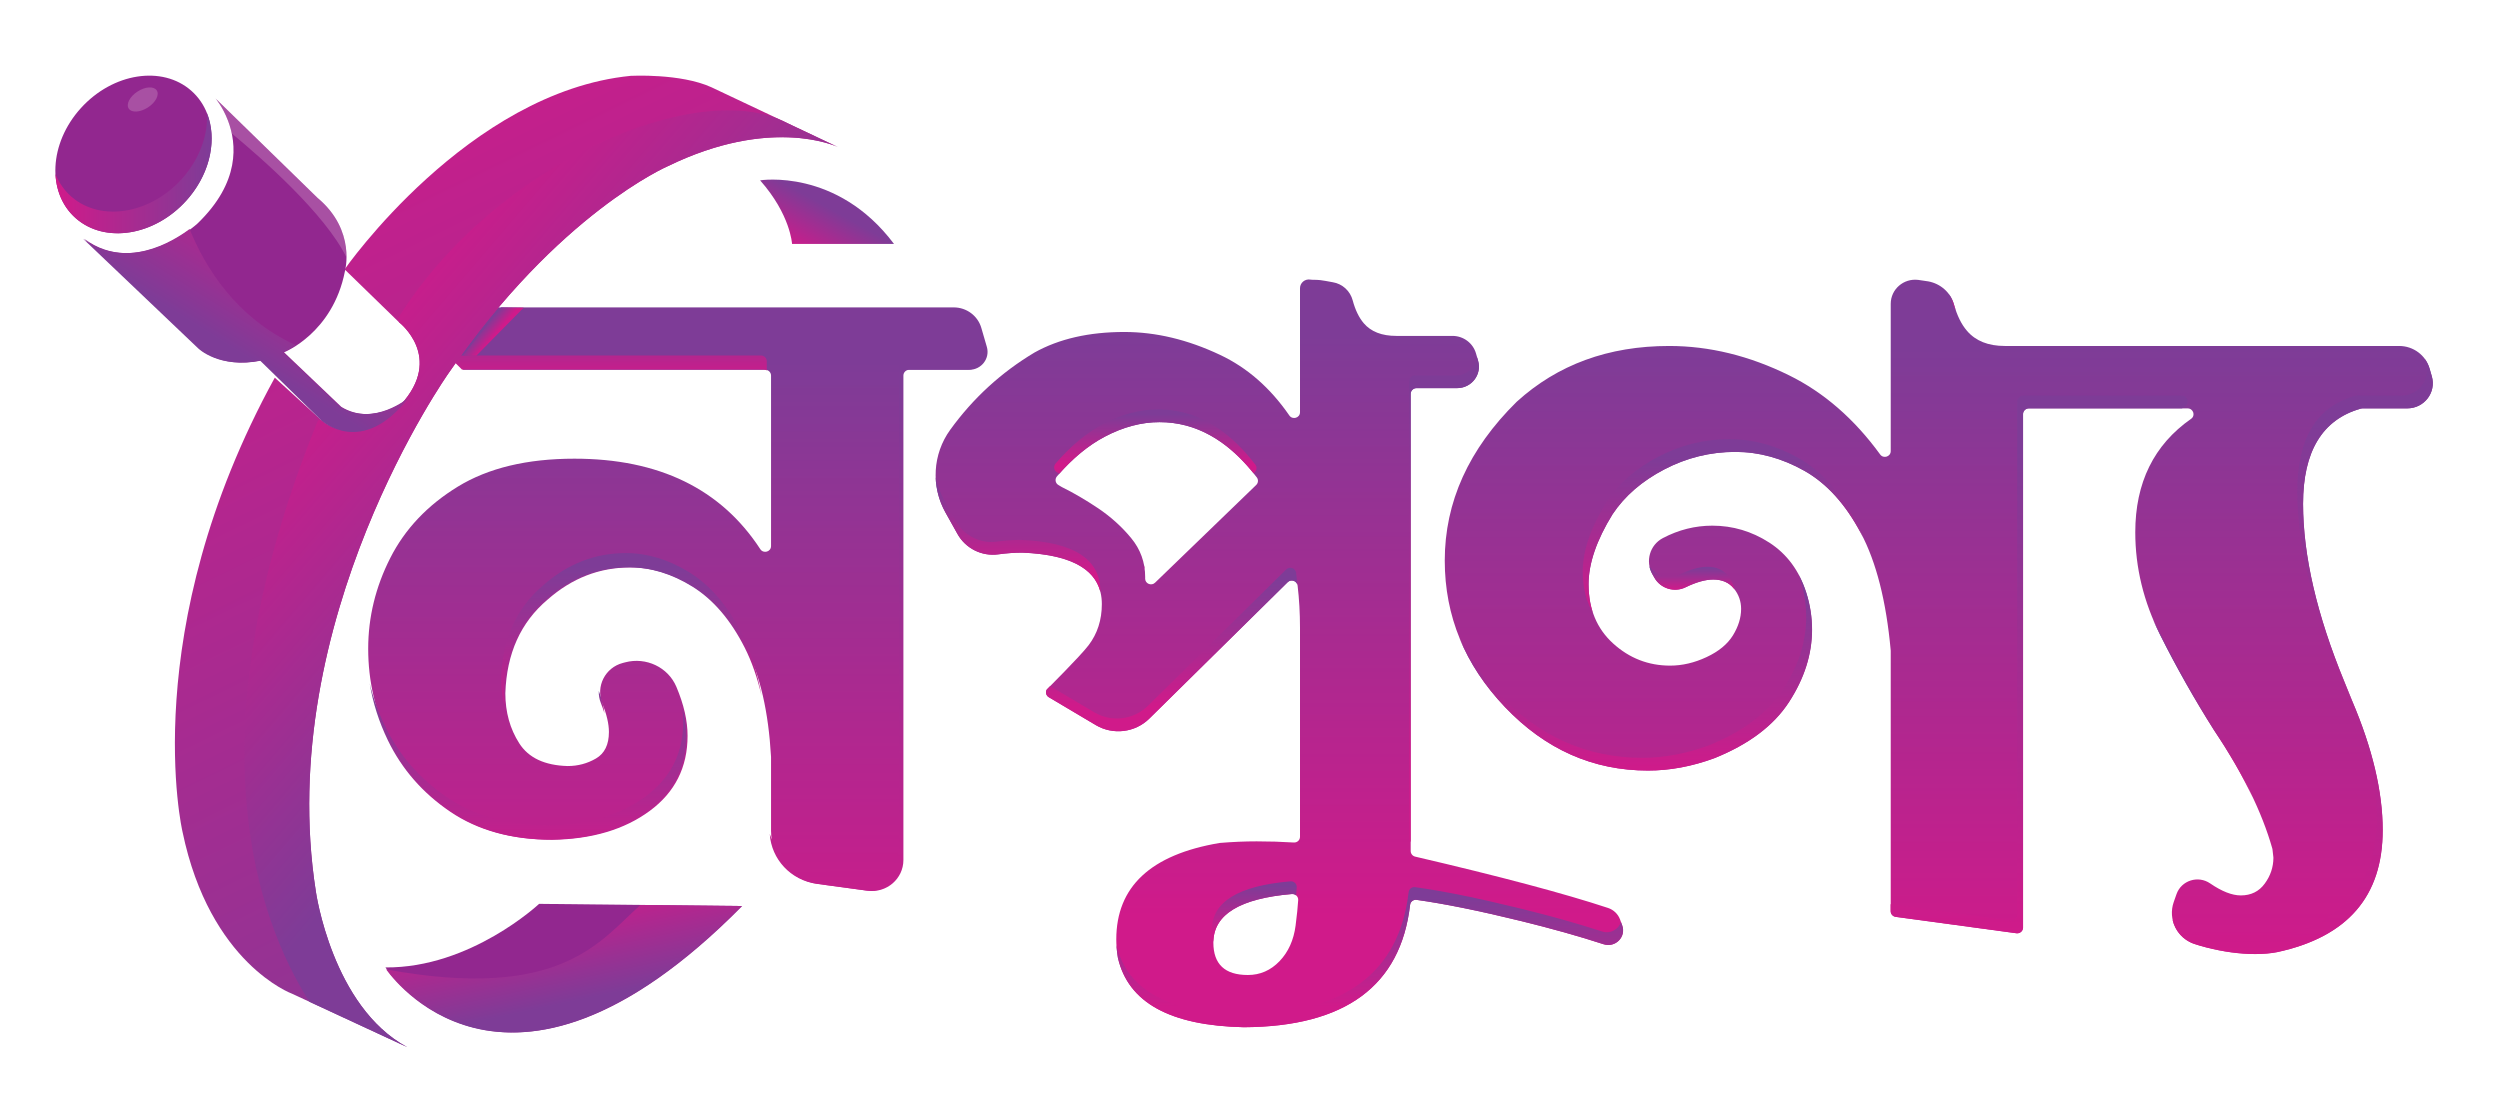 <svg xmlns="http://www.w3.org/2000/svg" width="72" height="32" viewBox="0 0 72 32" fill="none">
  <path d="M27.467 8.853H11.931C11.782 8.853 11.707 9.031 11.812 9.136L13.323 10.625C13.331 10.633 13.338 10.642 13.345 10.65H22.038C22.131 10.65 22.206 10.725 22.206 10.816V15.727C22.206 15.893 21.987 15.955 21.896 15.815C20.763 14.079 18.978 13.21 16.544 13.21C15.18 13.21 14.062 13.479 13.187 14.014C12.312 14.55 11.663 15.235 11.24 16.07C10.816 16.905 10.604 17.777 10.604 18.684C10.604 19.61 10.807 20.491 11.212 21.326C11.617 22.162 12.216 22.847 13.007 23.382C13.799 23.918 14.766 24.186 15.908 24.186C17.049 24.168 17.983 23.891 18.711 23.355C19.438 22.82 19.802 22.098 19.802 21.19C19.802 20.759 19.695 20.289 19.479 19.779C19.24 19.215 18.607 18.917 18.007 19.075L17.937 19.093C17.427 19.227 17.154 19.769 17.346 20.253C17.473 20.576 17.537 20.852 17.537 21.081C17.537 21.445 17.413 21.699 17.165 21.844C16.916 21.989 16.644 22.062 16.35 22.062C15.687 22.044 15.222 21.826 14.955 21.408C14.688 20.991 14.554 20.509 14.554 19.965C14.591 18.821 14.996 17.922 15.77 17.269C16.47 16.652 17.262 16.343 18.145 16.343C18.771 16.343 19.384 16.529 19.983 16.901C20.581 17.273 21.083 17.859 21.488 18.658C21.892 19.456 22.131 20.498 22.205 21.784C22.205 21.788 22.206 21.791 22.206 21.794V23.928C22.206 24.7 22.784 25.354 23.559 25.459L24.988 25.653C25.532 25.727 26.018 25.31 26.018 24.768V10.816C26.018 10.725 26.093 10.65 26.186 10.65H27.917C28.266 10.65 28.518 10.32 28.421 9.99L28.262 9.443C28.16 9.093 27.836 8.853 27.467 8.853Z" fill="url(#paint0_linear_971_10480)"/>
  <path d="M19.679 20.777C19.679 21.685 19.315 22.407 18.588 22.942C17.86 23.478 16.926 23.755 15.784 23.773C14.642 23.773 13.675 23.505 12.884 22.969C12.092 22.434 11.493 21.748 11.089 20.913C10.894 20.512 10.746 20.1 10.646 19.677C10.739 20.243 10.915 20.791 11.171 21.321C11.576 22.156 12.175 22.841 12.967 23.377C13.758 23.913 14.725 24.18 15.867 24.18C17.009 24.162 17.943 23.885 18.671 23.349C19.398 22.814 19.762 22.092 19.762 21.184C19.762 20.933 19.725 20.668 19.651 20.39C19.67 20.522 19.679 20.651 19.679 20.777Z" fill="url(#paint1_linear_971_10480)"/>
  <path d="M21.915 10.237H13.221C13.215 10.228 13.208 10.219 13.199 10.211L11.827 8.859C11.722 8.9 11.682 9.041 11.771 9.13L13.282 10.619C13.29 10.627 13.297 10.636 13.304 10.644H21.997C22.029 10.644 22.058 10.653 22.083 10.668V10.403C22.082 10.311 22.007 10.237 21.915 10.237Z" fill="url(#paint2_linear_971_10480)"/>
  <path d="M21.364 18.244C20.959 17.445 20.457 16.86 19.859 16.487C19.26 16.116 18.648 15.929 18.022 15.929C17.138 15.929 16.346 16.238 15.646 16.855C14.873 17.509 14.468 18.408 14.431 19.551C14.431 19.831 14.466 20.094 14.537 20.34C14.522 20.217 14.513 20.09 14.513 19.959C14.55 18.815 14.956 17.916 15.729 17.263C16.429 16.645 17.221 16.337 18.105 16.337C18.73 16.337 19.343 16.523 19.942 16.895C20.54 17.267 21.042 17.853 21.447 18.651C21.65 19.052 21.811 19.514 21.931 20.036C21.807 19.342 21.618 18.745 21.364 18.244Z" fill="url(#paint3_linear_971_10480)"/>
  <path d="M17.408 20.543C17.391 20.355 17.336 20.14 17.245 19.898C17.24 20.014 17.259 20.132 17.305 20.248C17.346 20.351 17.38 20.449 17.408 20.543Z" fill="url(#paint4_linear_971_10480)"/>
  <path d="M28.381 9.984L28.317 9.764C28.294 10.022 28.076 10.237 27.793 10.237H26.062C25.97 10.237 25.894 10.311 25.894 10.403V24.355C25.894 24.897 25.409 25.314 24.865 25.24L23.436 25.046C22.837 24.965 22.357 24.557 22.169 24.02C22.215 24.748 22.776 25.352 23.519 25.453L24.948 25.647C25.492 25.721 25.977 25.304 25.977 24.762V10.81C25.977 10.719 26.052 10.644 26.145 10.644H27.876C28.225 10.644 28.477 10.314 28.381 9.984Z" fill="url(#paint5_linear_971_10480)"/>
  <path d="M40.758 24.671C40.682 24.654 40.628 24.587 40.628 24.51V23.844V11.344C40.628 11.252 40.703 11.178 40.796 11.178H41.965C42.383 11.178 42.685 10.783 42.569 10.387L42.508 10.177C42.421 9.879 42.145 9.674 41.831 9.674H40.213C39.797 9.674 39.485 9.553 39.277 9.31C39.139 9.148 39.032 8.928 38.958 8.652C38.886 8.38 38.663 8.173 38.382 8.128C38.376 8.127 38.37 8.126 38.364 8.125C38.287 8.11 38.226 8.099 38.179 8.091C38.133 8.084 38.083 8.076 38.029 8.068C37.978 8.062 37.896 8.057 37.784 8.057C37.771 8.057 37.758 8.056 37.745 8.053L37.742 8.053C37.585 8.024 37.44 8.143 37.44 8.301V11.873C37.44 12.036 37.226 12.1 37.133 11.966C36.585 11.171 35.921 10.59 35.141 10.222C34.209 9.781 33.289 9.561 32.38 9.561C31.364 9.561 30.501 9.758 29.793 10.153C28.833 10.727 28.024 11.469 27.367 12.377C26.86 13.077 26.808 14.003 27.228 14.757L27.575 15.378C27.808 15.794 28.276 16.031 28.753 15.965C28.989 15.933 29.22 15.916 29.446 15.916C30.971 15.977 31.733 16.471 31.733 17.397C31.733 17.853 31.606 18.248 31.352 18.582C31.101 18.912 30.158 19.843 30.149 19.857C30.102 19.933 30.127 20.033 30.205 20.079L31.558 20.882C32.055 21.177 32.691 21.1 33.101 20.696L37.085 16.768C37.184 16.67 37.355 16.729 37.371 16.866C37.417 17.253 37.44 17.658 37.44 18.081V22.546V24.099C37.44 24.196 37.358 24.271 37.261 24.264C36.904 24.242 36.549 24.231 36.192 24.231C35.856 24.231 35.505 24.246 35.138 24.276C35.133 24.276 35.126 24.277 35.121 24.278C33.139 24.613 32.149 25.539 32.149 27.055C32.149 27.22 32.164 27.392 32.194 27.572C32.195 27.576 32.196 27.582 32.197 27.587C32.493 28.872 33.701 29.538 35.823 29.584C38.743 29.569 40.339 28.394 40.611 26.059C40.622 25.968 40.706 25.903 40.797 25.916C41.601 26.028 42.596 26.229 43.782 26.52C44.676 26.738 45.476 26.963 46.183 27.193C46.522 27.303 46.841 26.981 46.719 26.65L46.657 26.48C46.599 26.324 46.472 26.202 46.312 26.149C45.053 25.733 43.202 25.241 40.758 24.671ZM33.265 16.782C33.158 16.886 32.977 16.808 32.98 16.66C32.981 16.647 32.981 16.635 32.981 16.622C32.981 16.197 32.846 15.821 32.576 15.495C32.306 15.168 31.991 14.884 31.629 14.64C31.269 14.399 30.921 14.195 30.584 14.029C30.58 14.026 30.575 14.024 30.57 14.021C30.542 14.003 30.514 13.986 30.485 13.97C30.393 13.92 30.373 13.798 30.44 13.72C30.876 13.213 31.334 12.832 31.813 12.579C32.344 12.298 32.872 12.158 33.395 12.158C34.45 12.158 35.384 12.688 36.195 13.748C36.247 13.815 36.239 13.909 36.179 13.967L33.265 16.782ZM37.313 26.657C37.259 27.074 37.105 27.416 36.851 27.682C36.596 27.947 36.292 28.08 35.938 28.08C35.276 28.08 34.945 27.769 34.945 27.146C34.945 26.343 35.699 25.877 37.207 25.748C37.308 25.74 37.394 25.822 37.388 25.922C37.377 26.109 37.352 26.354 37.313 26.657Z" fill="url(#paint6_linear_971_10480)"/>
  <path d="M32.966 16.388C32.959 16.334 32.95 16.281 32.938 16.228C32.938 16.237 32.939 16.246 32.939 16.256C32.939 16.268 32.939 16.28 32.938 16.293C32.937 16.33 32.948 16.362 32.966 16.388Z" fill="url(#paint7_linear_971_10480)"/>
  <path d="M30.443 13.603C30.465 13.615 30.487 13.629 30.508 13.642C30.923 13.174 31.358 12.819 31.813 12.579C32.344 12.298 32.872 12.158 33.396 12.158C34.412 12.158 35.314 12.649 36.104 13.632L36.138 13.6C36.199 13.541 36.205 13.448 36.154 13.381C35.343 12.321 34.409 11.79 33.354 11.79C32.83 11.79 32.303 11.931 31.772 12.212C31.292 12.465 30.834 12.845 30.399 13.352C30.332 13.432 30.352 13.554 30.443 13.603Z" fill="url(#paint8_linear_971_10480)"/>
  <path d="M41.923 10.811H40.754C40.661 10.811 40.586 10.886 40.586 10.977V23.477V24.143C40.586 24.183 40.602 24.221 40.627 24.251V23.843V11.344C40.627 11.252 40.703 11.178 40.795 11.178H41.964C42.383 11.178 42.684 10.783 42.568 10.387L42.542 10.298C42.492 10.582 42.241 10.811 41.923 10.811Z" fill="url(#paint9_linear_971_10480)"/>
  <path d="M37.206 25.748C37.253 25.744 37.295 25.76 37.328 25.787C37.336 25.702 37.342 25.624 37.346 25.555C37.352 25.455 37.266 25.373 37.165 25.382C35.657 25.511 34.903 25.977 34.903 26.78C34.903 26.907 34.917 27.02 34.945 27.121C34.96 26.334 35.714 25.876 37.206 25.748Z" fill="url(#paint10_linear_971_10480)"/>
  <path d="M33.1 20.695L37.084 16.767C37.174 16.678 37.323 16.719 37.361 16.831C37.352 16.719 37.342 16.608 37.328 16.499C37.312 16.361 37.142 16.303 37.042 16.401L33.058 20.329C32.648 20.733 32.012 20.809 31.515 20.515L30.243 19.76C30.185 19.818 30.15 19.853 30.148 19.856C30.101 19.933 30.126 20.033 30.204 20.079L31.557 20.882C32.054 21.177 32.69 21.099 33.1 20.695Z" fill="url(#paint11_linear_971_10480)"/>
  <path d="M46.718 26.65L46.683 26.555C46.615 26.763 46.383 26.906 46.141 26.827C45.434 26.597 44.633 26.372 43.74 26.154C42.553 25.863 41.559 25.661 40.755 25.55C40.664 25.537 40.58 25.602 40.569 25.692C40.297 28.027 38.701 29.202 35.781 29.218C33.659 29.172 32.451 28.506 32.155 27.221C32.154 27.218 32.154 27.215 32.153 27.212C32.16 27.328 32.172 27.449 32.193 27.572C32.194 27.577 32.195 27.582 32.196 27.587C32.492 28.873 33.7 29.539 35.822 29.584C38.742 29.569 40.338 28.394 40.611 26.059C40.621 25.968 40.705 25.904 40.797 25.916C41.6 26.028 42.595 26.23 43.781 26.52C44.675 26.739 45.475 26.963 46.182 27.194C46.521 27.304 46.84 26.981 46.718 26.65Z" fill="url(#paint12_linear_971_10480)"/>
  <path d="M31.691 17.048C31.691 17.042 31.691 17.036 31.691 17.03C31.691 16.104 30.929 15.61 29.404 15.549C29.178 15.549 28.947 15.566 28.711 15.598C28.233 15.664 27.765 15.427 27.533 15.011L27.186 14.389C27.07 14.182 26.991 13.963 26.946 13.738C26.957 14.088 27.05 14.438 27.227 14.756L27.575 15.377C27.807 15.794 28.275 16.03 28.752 15.965C28.988 15.932 29.219 15.916 29.445 15.916C30.765 15.969 31.513 16.346 31.691 17.048Z" fill="url(#paint13_linear_971_10480)"/>
  <path d="M67.518 19.632C66.726 17.708 66.33 16.001 66.33 14.512C66.33 12.998 66.884 12.084 67.992 11.768C68.007 11.764 68.023 11.762 68.04 11.762H69.33C69.82 11.762 70.173 11.299 70.037 10.836L69.973 10.615C69.861 10.23 69.503 9.964 69.096 9.964H60.336H59.839H57.74C57.261 9.964 56.897 9.819 56.649 9.528C56.488 9.341 56.364 9.089 56.276 8.772C56.181 8.426 55.888 8.167 55.53 8.103C55.52 8.102 55.511 8.1 55.502 8.099C55.446 8.088 55.36 8.076 55.244 8.061C54.824 8.009 54.453 8.332 54.453 8.749V12.992C54.453 13.153 54.244 13.219 54.149 13.089C53.402 12.063 52.528 11.303 51.525 10.809C50.383 10.246 49.232 9.964 48.072 9.964C46.323 9.964 44.859 10.5 43.681 11.571C42.299 12.933 41.609 14.458 41.609 16.146C41.609 17.744 42.189 19.152 43.349 20.368C44.51 21.584 45.881 22.192 47.465 22.192C48.091 22.192 48.726 22.075 49.371 21.838C50.366 21.439 51.084 20.899 51.526 20.218C51.967 19.537 52.188 18.843 52.188 18.134C52.188 17.771 52.133 17.418 52.023 17.072C51.82 16.437 51.465 15.956 50.959 15.629C50.452 15.302 49.904 15.139 49.315 15.139C48.82 15.139 48.346 15.258 47.892 15.496C47.513 15.695 47.379 16.166 47.59 16.535L47.649 16.64C47.827 16.95 48.219 17.074 48.543 16.916C48.851 16.766 49.118 16.691 49.343 16.691C49.601 16.691 49.799 16.777 49.937 16.95C50.075 17.122 50.144 17.318 50.144 17.535C50.144 17.79 50.065 18.044 49.909 18.298C49.752 18.552 49.499 18.761 49.15 18.924C48.8 19.088 48.45 19.17 48.1 19.17C47.474 19.17 46.926 18.957 46.456 18.53C45.987 18.103 45.752 17.536 45.752 16.828C45.752 16.228 45.982 15.557 46.442 14.812C46.792 14.286 47.289 13.855 47.934 13.519C48.578 13.183 49.26 13.015 49.978 13.015C50.659 13.015 51.322 13.197 51.967 13.559C52.611 13.923 53.155 14.522 53.596 15.357C54.038 16.191 54.323 17.314 54.452 18.726C54.453 18.731 54.453 18.737 54.453 18.741V26.242C54.453 26.325 54.515 26.395 54.598 26.406L58.074 26.878C58.175 26.892 58.265 26.815 58.265 26.714V11.928C58.265 11.836 58.34 11.762 58.433 11.762H60.336H60.861H63.004C63.167 11.762 63.237 11.969 63.104 12.062C62.032 12.811 61.496 13.9 61.496 15.33C61.496 16.346 61.736 17.331 62.214 18.284C62.693 19.238 63.209 20.15 63.761 21.022C64.587 22.251 65.147 23.391 65.443 24.44C65.445 24.449 65.447 24.458 65.448 24.467L65.473 24.688C65.474 24.695 65.474 24.702 65.474 24.71C65.472 24.978 65.389 25.224 65.225 25.447C65.06 25.675 64.829 25.788 64.535 25.788C64.283 25.788 63.989 25.673 63.652 25.442C63.305 25.203 62.823 25.356 62.684 25.75L62.604 25.977C62.428 26.476 62.698 27.023 63.207 27.189C63.313 27.224 63.424 27.256 63.54 27.286C64.037 27.413 64.507 27.477 64.949 27.477C65.188 27.477 65.4 27.458 65.584 27.422C67.61 26.986 68.623 25.815 68.623 23.909C68.623 22.802 68.328 21.558 67.739 20.177L67.518 19.632Z" fill="url(#paint14_linear_971_10480)"/>
  <path d="M51.799 16.55C51.818 16.601 51.836 16.652 51.853 16.705C51.964 17.05 52.019 17.404 52.019 17.767C52.019 18.475 51.798 19.17 51.356 19.85C50.914 20.531 50.196 21.072 49.202 21.471C48.557 21.707 47.922 21.825 47.296 21.825C45.712 21.825 44.34 21.217 43.18 20C42.697 19.494 42.316 18.955 42.034 18.383C42.324 19.093 42.761 19.754 43.345 20.367C44.505 21.583 45.877 22.192 47.461 22.192C48.087 22.192 48.722 22.074 49.367 21.837C50.362 21.438 51.08 20.898 51.521 20.217C51.963 19.536 52.184 18.842 52.184 18.134C52.184 17.771 52.129 17.417 52.019 17.072C51.959 16.884 51.885 16.71 51.799 16.55Z" fill="url(#paint15_linear_971_10480)"/>
  <path d="M53.428 14.989C52.986 14.154 52.442 13.555 51.798 13.192C51.153 12.829 50.49 12.647 49.809 12.647C49.091 12.647 48.41 12.815 47.765 13.151C47.12 13.487 46.623 13.918 46.274 14.444C45.813 15.189 45.583 15.86 45.583 16.46C45.583 16.916 45.681 17.314 45.876 17.653C45.792 17.403 45.749 17.127 45.749 16.826C45.749 16.227 45.979 15.556 46.439 14.811C46.789 14.285 47.286 13.854 47.931 13.518C48.575 13.182 49.257 13.014 49.975 13.014C50.656 13.014 51.319 13.195 51.964 13.558C52.608 13.922 53.151 14.521 53.593 15.356C53.614 15.396 53.634 15.437 53.655 15.478C53.584 15.305 53.509 15.142 53.428 14.989Z" fill="url(#paint16_linear_971_10480)"/>
  <path d="M56.327 8.942C56.308 8.887 56.29 8.831 56.273 8.771C56.243 8.663 56.194 8.562 56.129 8.474C56.183 8.652 56.249 8.808 56.327 8.942Z" fill="url(#paint17_linear_971_10480)"/>
  <path d="M47.646 16.639C47.823 16.949 48.215 17.072 48.539 16.915C48.848 16.765 49.115 16.69 49.339 16.69C49.597 16.69 49.795 16.776 49.933 16.949C49.941 16.959 49.948 16.969 49.956 16.98C49.927 16.836 49.865 16.703 49.768 16.582C49.63 16.41 49.431 16.323 49.174 16.323C48.949 16.323 48.682 16.398 48.374 16.548C48.062 16.7 47.687 16.59 47.501 16.304C47.516 16.383 47.544 16.46 47.586 16.534L47.646 16.639Z" fill="url(#paint18_linear_971_10480)"/>
  <path d="M70.034 10.835L69.97 10.614C69.939 10.51 69.891 10.416 69.829 10.332L69.869 10.467C70.004 10.931 69.651 11.393 69.162 11.393H67.871C67.855 11.393 67.839 11.395 67.823 11.4C66.715 11.715 66.162 12.629 66.162 14.144C66.162 15.633 66.558 17.34 67.35 19.264L67.571 19.809C68.16 21.189 68.454 22.433 68.454 23.54C68.454 25.447 67.441 26.617 65.416 27.053C65.232 27.09 65.02 27.108 64.78 27.108C64.338 27.108 63.869 27.044 63.372 26.917C63.256 26.887 63.145 26.855 63.038 26.821C62.842 26.756 62.681 26.635 62.568 26.482C62.636 26.801 62.868 27.077 63.204 27.187C63.31 27.222 63.421 27.254 63.537 27.284C64.034 27.411 64.504 27.474 64.946 27.474C65.185 27.474 65.397 27.456 65.581 27.42C67.607 26.984 68.62 25.813 68.62 23.907C68.62 22.799 68.325 21.556 67.736 20.175L67.515 19.631C66.723 17.706 66.327 16 66.327 14.511C66.327 12.996 66.881 12.082 67.988 11.767C68.004 11.762 68.02 11.76 68.036 11.76H69.327C69.817 11.761 70.17 11.299 70.034 10.835Z" fill="url(#paint19_linear_971_10480)"/>
  <path d="M64.876 22.962C64.563 22.232 64.135 21.463 63.593 20.654C63.04 19.783 62.525 18.87 62.046 17.917C62.03 17.885 62.014 17.852 61.999 17.821C62.064 17.976 62.134 18.13 62.211 18.284C62.69 19.237 63.206 20.149 63.758 21.021C64.211 21.695 64.583 22.342 64.876 22.962Z" fill="url(#paint20_linear_971_10480)"/>
  <path d="M62.935 11.694C63.068 11.601 62.999 11.394 62.836 11.394H60.693H60.167H58.264C58.171 11.394 58.096 11.468 58.096 11.56V26.346C58.096 26.447 58.006 26.524 57.905 26.51L54.45 26.041V26.241C54.45 26.324 54.512 26.394 54.595 26.405L58.071 26.877C58.171 26.891 58.261 26.813 58.261 26.713V11.926C58.261 11.835 58.337 11.76 58.43 11.76H60.333H60.858H62.843C62.873 11.738 62.904 11.716 62.935 11.694Z" fill="url(#paint21_linear_971_10480)"/>
  <path d="M15.082 8.861L13.719 10.243L13.326 10.249L14.433 8.851L15.082 8.861Z" fill="url(#paint22_linear_971_10480)"/>
  <path d="M11.726 30.156L8.411 28.619C8.411 28.619 6.045 27.756 5.256 23.954C5.256 23.954 3.905 18.18 7.914 10.877L9.273 12.116C9.273 12.116 10.285 13.032 11.541 11.657C12.797 10.283 11.493 9.282 11.493 9.282L9.925 7.757C9.925 7.757 13.479 2.647 18.167 2.184C18.167 2.184 19.599 2.107 20.489 2.513L24.141 4.239C24.141 4.239 22.257 3.313 19.233 4.786C19.233 4.786 16.086 6.14 12.931 10.729C12.931 10.729 7.871 17.85 9.097 25.679C9.097 25.68 9.565 28.991 11.726 30.156Z" fill="url(#paint23_linear_971_10480)"/>
  <path d="M11.101 27.862C11.101 27.862 14.475 33.082 21.376 26.094L15.526 26.031C15.526 26.031 13.554 27.883 11.101 27.862Z" fill="#92278F"/>
  <path d="M21.891 5.194C21.891 5.194 24.104 4.836 25.747 7.025H22.811C22.811 7.025 22.768 6.183 21.891 5.194Z" fill="url(#paint24_linear_971_10480)"/>
  <path d="M5.359 5.784C6.279 4.77 6.346 3.351 5.509 2.613C4.673 1.876 3.249 2.099 2.33 3.113C1.411 4.126 1.344 5.546 2.18 6.283C3.017 7.021 4.44 6.797 5.359 5.784Z" fill="#92278F"/>
  <path d="M5.963 3.264C5.99 3.85 5.78 4.495 5.328 5.046C4.461 6.102 3.037 6.412 2.146 5.737C1.892 5.545 1.709 5.294 1.597 5.009C1.623 5.548 1.849 6.038 2.275 6.361C3.166 7.036 4.591 6.726 5.458 5.67C6.078 4.914 6.244 3.981 5.963 3.264Z" fill="url(#paint25_linear_971_10480)"/>
  <path d="M2.426 6.878L5.741 10.035C5.741 10.035 6.34 10.624 7.523 10.386L9.29 12.111C9.29 12.111 10.458 13.192 11.802 11.452C11.802 11.452 10.794 12.308 9.83 11.718L8.18 10.146C8.18 10.146 9.582 9.599 9.933 7.817C9.933 7.817 10.269 6.638 9.144 5.698L6.208 2.836C6.208 2.836 6.414 3.075 6.566 3.474C6.819 4.139 6.924 5.25 5.683 6.442C5.683 6.443 3.959 8.014 2.426 6.878Z" fill="#92278F"/>
  <path d="M11.462 9.168L11.493 9.282C11.493 9.282 12.797 10.283 11.541 11.657C10.285 13.032 9.272 12.116 9.272 12.116C9.231 12.078 9.163 12.093 9.142 12.144C5.476 21.199 7.412 26.487 8.91 28.85L11.726 30.156C9.565 28.991 9.098 25.68 9.098 25.68C7.871 17.85 12.932 10.729 12.932 10.729C16.086 6.141 19.234 4.786 19.234 4.786C22.156 3.363 24.013 4.18 24.135 4.236L22.696 3.556C20.145 2.178 14.252 4.692 11.462 9.168Z" fill="url(#paint26_linear_971_10480)"/>
  <path d="M24.134 4.236L24.142 4.24C24.142 4.24 24.139 4.239 24.134 4.236Z" fill="url(#paint27_linear_971_10480)"/>
  <path d="M9.798 11.718L8.148 10.146C8.148 10.146 8.301 10.086 8.518 9.942C6.792 9.15 5.902 7.686 5.46 6.596C4.97 6.962 3.621 7.787 2.394 6.877L5.709 10.034C5.709 10.034 6.308 10.624 7.491 10.385L9.258 12.111C9.258 12.111 10.427 13.191 11.77 11.451C11.769 11.451 10.762 12.307 9.798 11.718Z" fill="url(#paint28_linear_971_10480)"/>
  <path d="M18.445 26.063C17.297 27.081 16.182 28.848 11.121 27.919C11.517 28.467 14.886 32.645 21.356 26.094L18.445 26.063Z" fill="url(#paint29_linear_971_10480)"/>
  <path opacity="0.24" d="M4.264 3.092C4.486 2.947 4.598 2.727 4.513 2.602C4.429 2.476 4.18 2.493 3.958 2.638C3.736 2.783 3.624 3.003 3.708 3.128C3.793 3.254 4.041 3.238 4.264 3.092Z" fill="#EFD0E4"/>
  <path opacity="0.24" d="M6.674 3.843C7.532 4.552 9.365 6.158 9.979 7.415C9.983 6.988 9.858 6.296 9.144 5.699L6.208 2.837C6.208 2.837 6.414 3.076 6.566 3.475C6.608 3.585 6.646 3.709 6.674 3.843Z" fill="#EFD0E4"/>
  <defs>
    <linearGradient id="paint0_linear_971_10480" x1="19.523" y1="27.907" x2="19.523" y2="10.409" gradientUnits="userSpaceOnUse">
      <stop stop-color="#D01A8A"/>
      <stop offset="1" stop-color="#7E3C97"/>
    </linearGradient>
    <linearGradient id="paint1_linear_971_10480" x1="15.204" y1="24.782" x2="15.204" y2="20.093" gradientUnits="userSpaceOnUse">
      <stop stop-color="#D01A8A"/>
      <stop offset="1" stop-color="#7E3C97"/>
    </linearGradient>
    <linearGradient id="paint2_linear_971_10480" x1="16.902" y1="10.91" x2="16.902" y2="9.026" gradientUnits="userSpaceOnUse">
      <stop stop-color="#D01A8A"/>
      <stop offset="1" stop-color="#7E3C97"/>
    </linearGradient>
    <linearGradient id="paint3_linear_971_10480" x1="18.181" y1="20.93" x2="18.181" y2="16.337" gradientUnits="userSpaceOnUse">
      <stop stop-color="#D01A8A"/>
      <stop offset="1" stop-color="#7E3C97"/>
    </linearGradient>
    <linearGradient id="paint4_linear_971_10480" x1="17.326" y1="20.629" x2="17.326" y2="19.958" gradientUnits="userSpaceOnUse">
      <stop stop-color="#D01A8A"/>
      <stop offset="1" stop-color="#7E3C97"/>
    </linearGradient>
    <linearGradient id="paint5_linear_971_10480" x1="25.285" y1="27.779" x2="25.285" y2="11.235" gradientUnits="userSpaceOnUse">
      <stop stop-color="#D01A8A"/>
      <stop offset="1" stop-color="#7E3C97"/>
    </linearGradient>
    <linearGradient id="paint6_linear_971_10480" x1="36.846" y1="26.383" x2="36.846" y2="9.661" gradientUnits="userSpaceOnUse">
      <stop stop-color="#D01A8A"/>
      <stop offset="1" stop-color="#7E3C97"/>
    </linearGradient>
    <linearGradient id="paint7_linear_971_10480" x1="32.952" y1="16.364" x2="32.952" y2="16.24" gradientUnits="userSpaceOnUse">
      <stop stop-color="#D01A8A"/>
      <stop offset="1" stop-color="#7E3C97"/>
    </linearGradient>
    <linearGradient id="paint8_linear_971_10480" x1="33.274" y1="13.367" x2="33.274" y2="11.93" gradientUnits="userSpaceOnUse">
      <stop stop-color="#D01A8A"/>
      <stop offset="1" stop-color="#7E3C97"/>
    </linearGradient>
    <linearGradient id="paint9_linear_971_10480" x1="41.59" y1="22.177" x2="41.59" y2="11.342" gradientUnits="userSpaceOnUse">
      <stop stop-color="#D01A8A"/>
      <stop offset="1" stop-color="#7E3C97"/>
    </linearGradient>
    <linearGradient id="paint10_linear_971_10480" x1="36.124" y1="26.863" x2="36.124" y2="25.511" gradientUnits="userSpaceOnUse">
      <stop stop-color="#D01A8A"/>
      <stop offset="1" stop-color="#7E3C97"/>
    </linearGradient>
    <linearGradient id="paint11_linear_971_10480" x1="33.743" y1="20.36" x2="33.743" y2="16.704" gradientUnits="userSpaceOnUse">
      <stop stop-color="#D01A8A"/>
      <stop offset="1" stop-color="#7E3C97"/>
    </linearGradient>
    <linearGradient id="paint12_linear_971_10480" x1="39.449" y1="28.984" x2="39.449" y2="25.85" gradientUnits="userSpaceOnUse">
      <stop stop-color="#D01A8A"/>
      <stop offset="1" stop-color="#7E3C97"/>
    </linearGradient>
    <linearGradient id="paint13_linear_971_10480" x1="29.319" y1="16.556" x2="29.319" y2="13.986" gradientUnits="userSpaceOnUse">
      <stop stop-color="#D01A8A"/>
      <stop offset="1" stop-color="#7E3C97"/>
    </linearGradient>
    <linearGradient id="paint14_linear_971_10480" x1="55.837" y1="27.606" x2="55.837" y2="10.043" gradientUnits="userSpaceOnUse">
      <stop stop-color="#D01A8A"/>
      <stop offset="1" stop-color="#7E3C97"/>
    </linearGradient>
    <linearGradient id="paint15_linear_971_10480" x1="47.109" y1="22.229" x2="47.109" y2="17.127" gradientUnits="userSpaceOnUse">
      <stop stop-color="#D01A8A"/>
      <stop offset="1" stop-color="#7E3C97"/>
    </linearGradient>
    <linearGradient id="paint16_linear_971_10480" x1="49.619" y1="17.686" x2="49.619" y2="13.159" gradientUnits="userSpaceOnUse">
      <stop stop-color="#D01A8A"/>
      <stop offset="1" stop-color="#7E3C97"/>
    </linearGradient>
    <linearGradient id="paint17_linear_971_10480" x1="56.228" y1="8.945" x2="56.228" y2="8.523" gradientUnits="userSpaceOnUse">
      <stop stop-color="#D01A8A"/>
      <stop offset="1" stop-color="#7E3C97"/>
    </linearGradient>
    <linearGradient id="paint18_linear_971_10480" x1="48.729" y1="16.988" x2="48.729" y2="16.374" gradientUnits="userSpaceOnUse">
      <stop stop-color="#D01A8A"/>
      <stop offset="1" stop-color="#7E3C97"/>
    </linearGradient>
    <linearGradient id="paint19_linear_971_10480" x1="66.316" y1="27.59" x2="66.316" y2="12.087" gradientUnits="userSpaceOnUse">
      <stop stop-color="#D01A8A"/>
      <stop offset="1" stop-color="#7E3C97"/>
    </linearGradient>
    <linearGradient id="paint20_linear_971_10480" x1="63.438" y1="22.997" x2="63.438" y2="18.347" gradientUnits="userSpaceOnUse">
      <stop stop-color="#D01A8A"/>
      <stop offset="1" stop-color="#7E3C97"/>
    </linearGradient>
    <linearGradient id="paint21_linear_971_10480" x1="58.727" y1="26.983" x2="58.727" y2="12.979" gradientUnits="userSpaceOnUse">
      <stop stop-color="#D01A8A"/>
      <stop offset="1" stop-color="#7E3C97"/>
    </linearGradient>
    <linearGradient id="paint22_linear_971_10480" x1="14.274" y1="9.615" x2="13.985" y2="9.361" gradientUnits="userSpaceOnUse">
      <stop stop-color="#D01A8A"/>
      <stop offset="1" stop-color="#7E3C97"/>
    </linearGradient>
    <linearGradient id="paint23_linear_971_10480" x1="7.749" y1="0.631" x2="22.901" y2="31.617" gradientUnits="userSpaceOnUse">
      <stop stop-color="#D01A8A"/>
      <stop offset="1" stop-color="#7E3C97"/>
    </linearGradient>
    <linearGradient id="paint24_linear_971_10480" x1="23.121" y1="7.333" x2="23.872" y2="5.98" gradientUnits="userSpaceOnUse">
      <stop stop-color="#D01A8A"/>
      <stop offset="1" stop-color="#7E3C97"/>
    </linearGradient>
    <linearGradient id="paint25_linear_971_10480" x1="1.597" y1="4.991" x2="6.095" y2="4.991" gradientUnits="userSpaceOnUse">
      <stop stop-color="#D01A8A"/>
      <stop offset="1" stop-color="#7E3C97"/>
    </linearGradient>
    <linearGradient id="paint26_linear_971_10480" x1="8.797" y1="10.124" x2="17.061" y2="17.189" gradientUnits="userSpaceOnUse">
      <stop stop-color="#D01A8A"/>
      <stop offset="1" stop-color="#7E3C97"/>
    </linearGradient>
    <linearGradient id="paint27_linear_971_10480" x1="16.407" y1="-2.214" x2="26.795" y2="6.629" gradientUnits="userSpaceOnUse">
      <stop stop-color="#D01A8A"/>
      <stop offset="1" stop-color="#7E3C97"/>
    </linearGradient>
    <linearGradient id="paint28_linear_971_10480" x1="8.925" y1="6.308" x2="6.614" y2="9.991" gradientUnits="userSpaceOnUse">
      <stop stop-color="#D01A8A"/>
      <stop offset="1" stop-color="#7E3C97"/>
    </linearGradient>
    <linearGradient id="paint29_linear_971_10480" x1="15.964" y1="25.754" x2="16.618" y2="28.822" gradientUnits="userSpaceOnUse">
      <stop stop-color="#D01A8A"/>
      <stop offset="1" stop-color="#7E3C97"/>
    </linearGradient>
  </defs>
</svg>